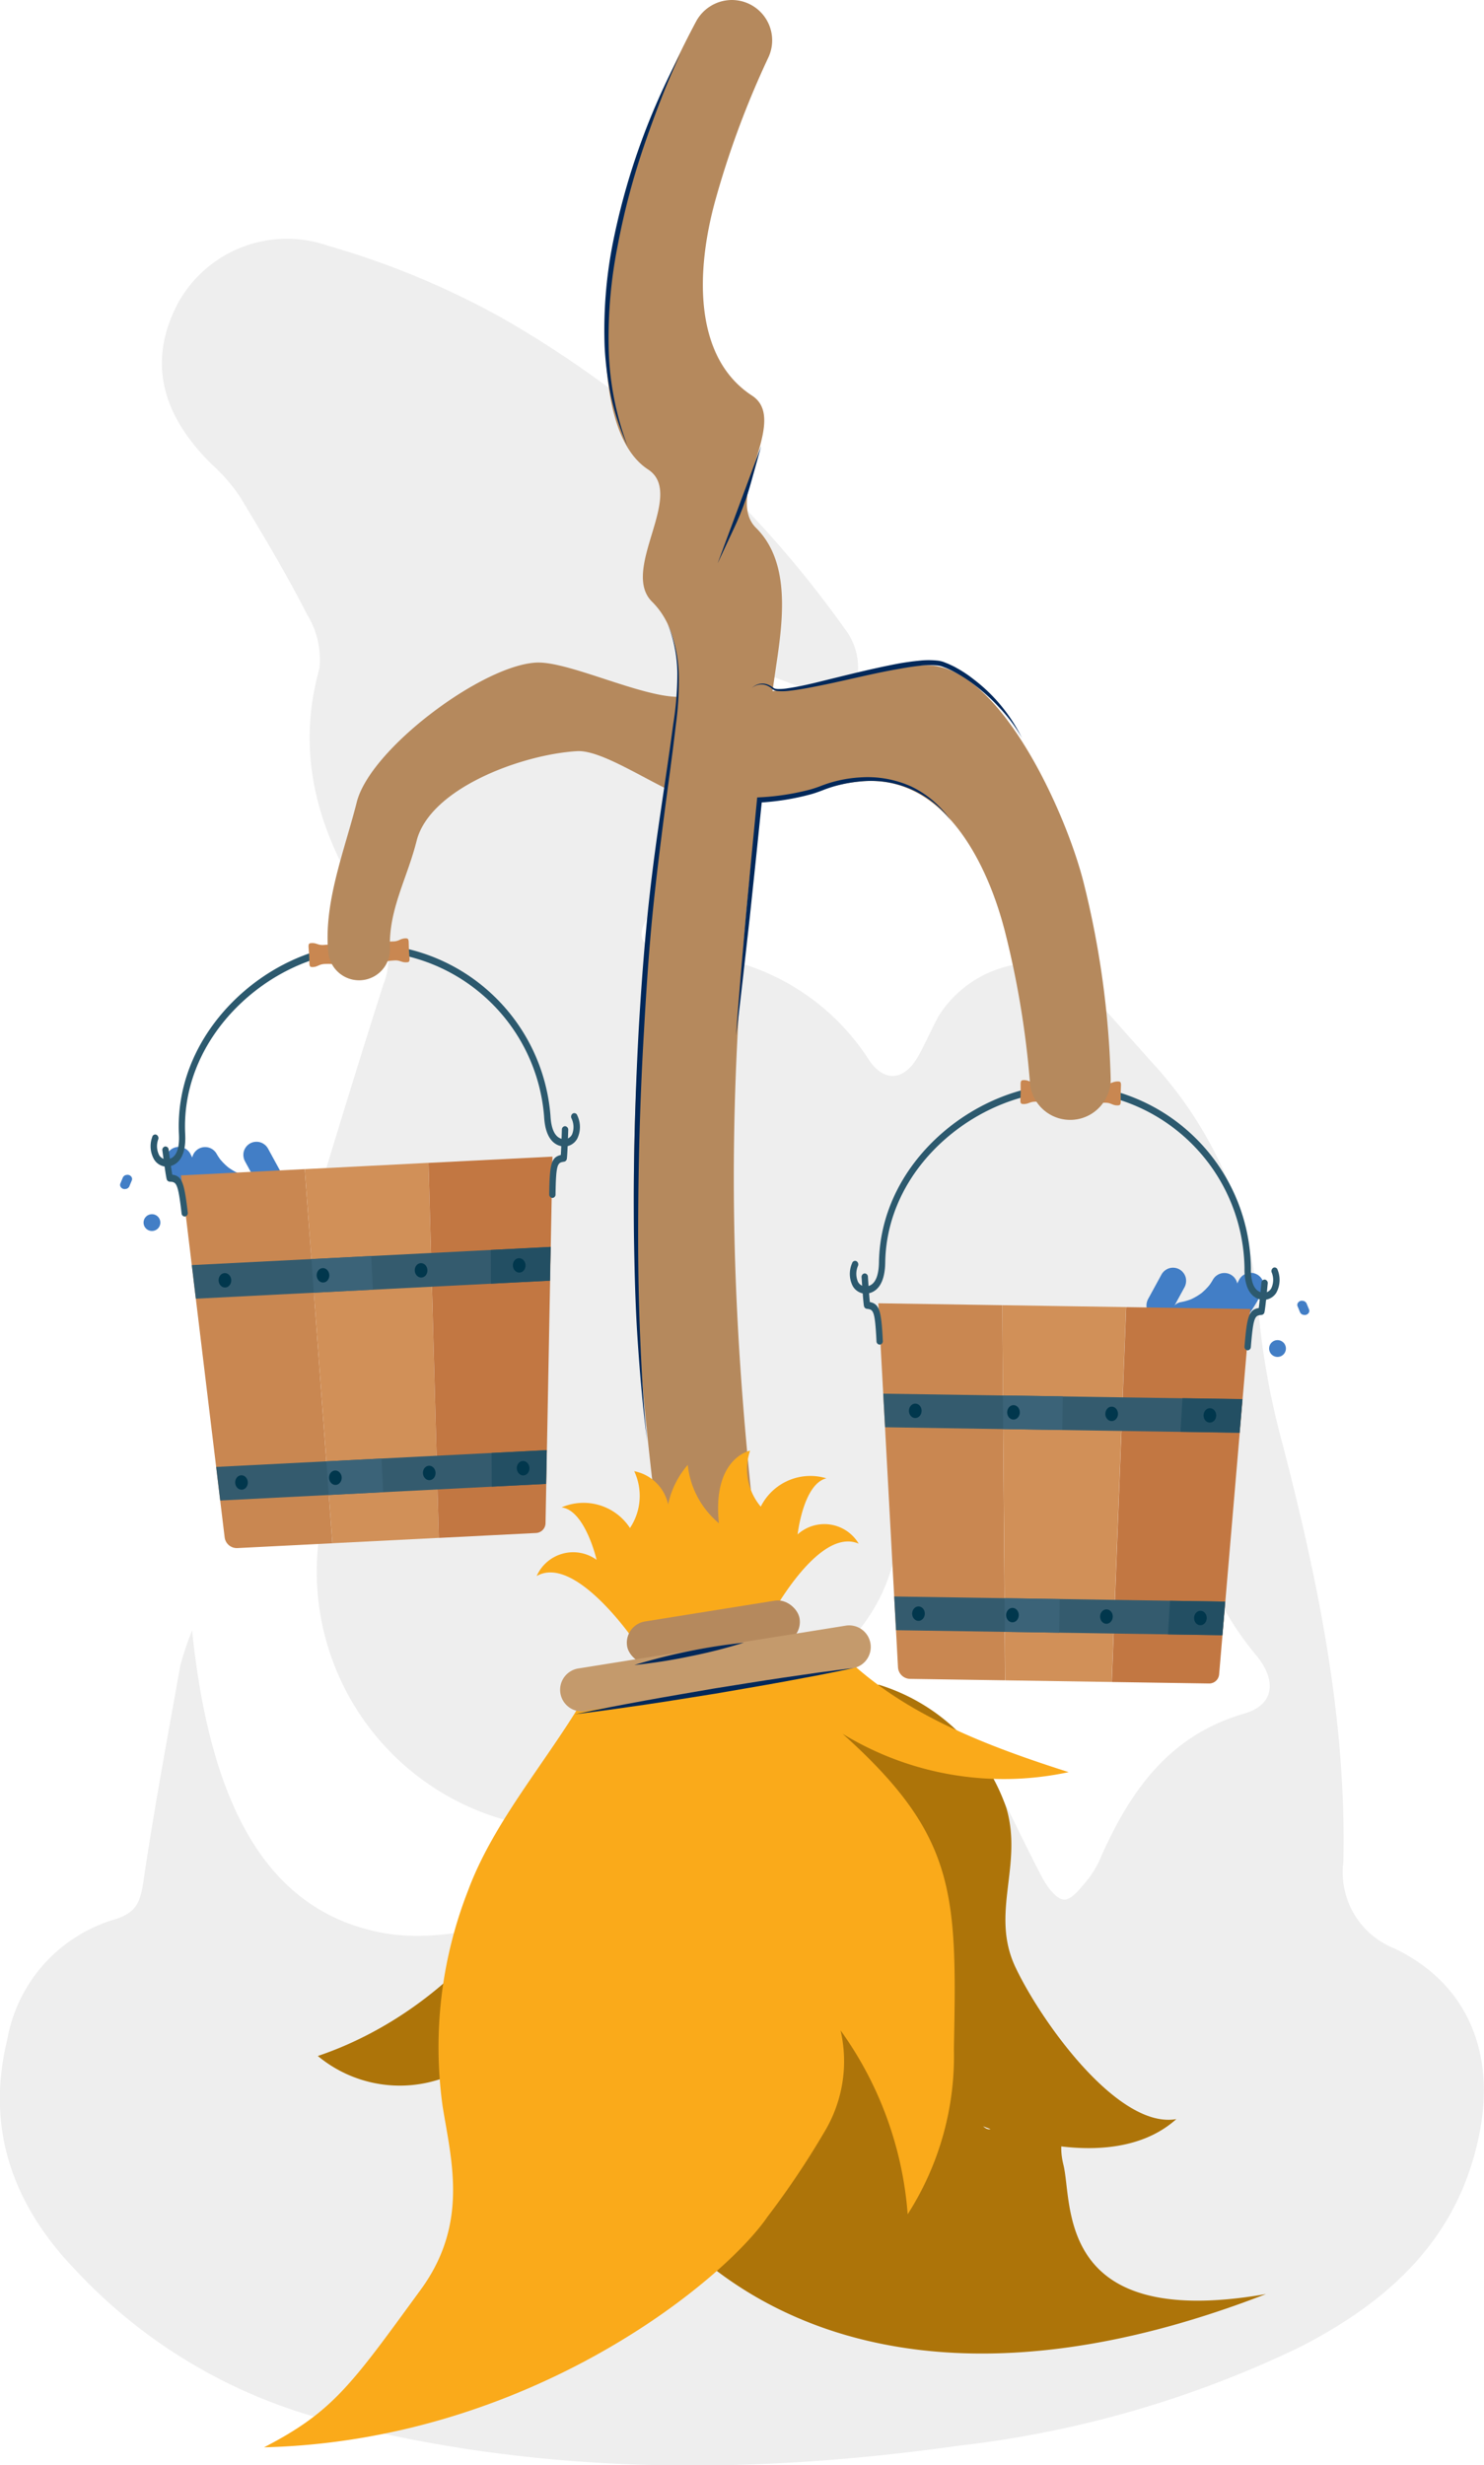 <svg xmlns="http://www.w3.org/2000/svg" width="61.908" height="102.802" viewBox="0 0 61.908 102.802"><g transform="translate(-3554.686 -284.032)"><g transform="translate(3554.686 294.016)"><path d="M3562.7,387.507c.794,7.688,3.343,11.693,7.844,12.589,3.479.693,8.668-1.2,10.191-3.957a13.9,13.9,0,0,0-2.009-.334,10.758,10.758,0,0,1-10.757-11.979c.243-2.766.679-5.5,2.528-7.635a28.757,28.757,0,0,1,4.006-3.259c.385-.308.75-.639,1.125-.96a4.691,4.691,0,0,0-1.469-.793c-2.044-.247-3.678.767-5.234,1.926-.96.714-1.913,1.437-2.726,2.049,1.407-4.618,2.892-9.621,4.481-14.592a2.7,2.7,0,0,0-.361-2.678c-2.148-3.165-3.413-6.551-2.308-10.493a3.572,3.572,0,0,0-.516-2.255c-.853-1.674-1.821-3.292-2.794-4.9a7.243,7.243,0,0,0-1.166-1.345c-2.2-2.161-2.67-4.412-1.4-6.78a5.192,5.192,0,0,1,6.238-2.348,34.36,34.36,0,0,1,7.347,3.062,45.006,45.006,0,0,1,14.2,12.9,2.666,2.666,0,0,1,.521,2.121c-.5,1.091-1.569.608-2.444.287-1.229-.45-2.441-.948-3.683-1.358a4.086,4.086,0,0,0-1.224-.018,4.673,4.673,0,0,0,.048,1.222c.388,1.25.814,2.49,1.286,3.71a3.278,3.278,0,0,1-.7,3.628c-.652.734-1.266,1.5-1.875,2.273-.634.8-.553,1.4.541,1.644a.741.741,0,0,0,.156.046,9.645,9.645,0,0,1,8.414,4.472c.667.939,1.486.8,2.055-.234.288-.526.529-1.077.811-1.607a4.747,4.747,0,0,1,5.188-2.1,1.278,1.278,0,0,1,.492.379c1.089,1.209,2.164,2.431,3.251,3.641a16.91,16.91,0,0,1,4.426,10.328,32.176,32.176,0,0,0,1.013,5.594c1.481,5.716,2.667,11.468,2.53,17.412a3.412,3.412,0,0,0,2.13,3.6c3,1.435,4.17,4.244,3.587,7.507-.8,4.47-3.715,7.158-7.511,9.107a44.3,44.3,0,0,1-14.231,4.12c-8.947,1.264-17.846,1.227-26.642-1.137a21.9,21.9,0,0,1-10.237-6.2c-2.579-2.691-3.748-5.846-2.833-9.6a6.389,6.389,0,0,1,4.457-5c.926-.28,1.094-.724,1.22-1.576.445-3.016,1.005-6.014,1.542-9.016A12.2,12.2,0,0,1,3562.7,387.507Zm28.883-10.566a18.854,18.854,0,0,0,.231,3.157c.8,3.15.317,5.918-2.068,8.25a9.506,9.506,0,0,0-.891,1.171c-1.121,1.508-.929,2,.909,2.3,6.861,1.115,5.437.3,8.378,5.951.206.4.6.944.932.959s.722-.519,1.018-.871a4.211,4.211,0,0,0,.561-.995c1.223-2.72,2.836-4.988,5.927-5.887,1.405-.409,1.285-1.529.487-2.464a12.754,12.754,0,0,1-2.939-8.624,11.968,11.968,0,0,0-.73-2.876,14.164,14.164,0,0,0-2.464,1.448,3.448,3.448,0,0,1-4.48.437,29.543,29.543,0,0,0-3.1-1.479A14.06,14.06,0,0,0,3591.583,376.94Z" transform="translate(-3554.686 -329.498)" fill="#eee"/></g><g transform="translate(3559.697 284.032)"><g transform="translate(0 0)"><g transform="translate(42.815 52.862)"><g transform="translate(1.001 0.228)"><path d="M3777.738,528.072a2.96,2.96,0,0,0,2.028-1.452.549.549,0,0,0-.948-.554,2.511,2.511,0,0,1-.2.3l.086-.111a2.525,2.525,0,0,1-.435.432l.111-.086a2.547,2.547,0,0,1-.552.321l.131-.055a2.435,2.435,0,0,1-.516.148.55.55,0,0,0-.328.252.549.549,0,0,0,.2.751.626.626,0,0,0,.423.055Z" transform="translate(-3777.042 -525.799)" fill="#427ec6"/></g><g transform="translate(2.868 0.218)"><path d="M3786.481,528.081a7.683,7.683,0,0,0,1.017-1.511.583.583,0,0,0,.056-.423.549.549,0,0,0-1-.131,7.132,7.132,0,0,1-.709,1.126l.086-.111q-.108.139-.222.273a.585.585,0,0,0-.161.388.559.559,0,0,0,.161.388.553.553,0,0,0,.388.161.544.544,0,0,0,.388-.161Z" transform="translate(-3785.544 -525.75)" fill="#427ec6"/></g><path d="M3773.506,526.613l.56-1.026a.574.574,0,0,0,.055-.423.561.561,0,0,0-.252-.328.554.554,0,0,0-.423-.055.561.561,0,0,0-.328.252l-.56,1.026a.578.578,0,0,0-.055.423.561.561,0,0,0,.252.328.555.555,0,0,0,.423.055.561.561,0,0,0,.328-.252Z" transform="translate(-3772.484 -524.759)" fill="#427ec6"/><g transform="translate(5.13 3.022)"><path d="M3796.185,539.222a.35.35,0,0,0,0-.7.35.35,0,0,0,0,.7Z" transform="translate(-3795.847 -538.522)" fill="#427ec6"/></g><g transform="translate(6.292 1.377)"><path d="M3801.146,531.254l.1.241a.132.132,0,0,0,.036.06.14.14,0,0,0,.056.046.16.16,0,0,0,.074.021.169.169,0,0,0,.08,0,.2.2,0,0,0,.12-.081.157.157,0,0,0,.02-.137l-.1-.241a.128.128,0,0,0-.036-.06.146.146,0,0,0-.056-.046.163.163,0,0,0-.074-.021.17.17,0,0,0-.08,0,.2.2,0,0,0-.12.081.156.156,0,0,0-.02.137Z" transform="translate(-3801.137 -531.029)" fill="#427ec6"/></g></g><g transform="translate(0 39.128)"><g transform="translate(0 8.483)"><g transform="translate(3.002 0.228)"><path d="M3593.279,504.16a2.959,2.959,0,0,1-2.028-1.452.549.549,0,1,1,.948-.554,2.466,2.466,0,0,0,.2.3l-.086-.111a2.529,2.529,0,0,0,.435.432l-.111-.086a2.554,2.554,0,0,0,.552.321l-.131-.055a2.455,2.455,0,0,0,.515.148.552.552,0,0,1,.328.252.549.549,0,0,1-.2.751.624.624,0,0,1-.423.055Z" transform="translate(-3591.181 -501.887)" fill="#427ec6"/></g><g transform="translate(1.901 0.218)"><path d="M3587.255,504.169a7.681,7.681,0,0,1-1.018-1.511.582.582,0,0,1-.055-.423.549.549,0,0,1,1-.131,7.107,7.107,0,0,0,.709,1.127l-.086-.111c.072.093.146.184.222.273a.586.586,0,0,1,.161.388.557.557,0,0,1-.161.388.551.551,0,0,1-.388.161.542.542,0,0,1-.388-.161Z" transform="translate(-3586.163 -501.838)" fill="#427ec6"/></g><g transform="translate(5.142)"><path d="M3601.556,502.7l-.56-1.026a.575.575,0,0,1-.055-.423.56.56,0,0,1,.252-.328.553.553,0,0,1,.423-.055.56.56,0,0,1,.328.252l.56,1.026a.576.576,0,0,1,.055.423.549.549,0,0,1-1,.131Z" transform="translate(-3600.923 -500.847)" fill="#427ec6"/></g><g transform="translate(0.991 3.022)"><path d="M3582.358,515.31a.35.35,0,0,1,0-.7.35.35,0,0,1,0,.7Z" transform="translate(-3582.021 -514.61)" fill="#427ec6"/></g><g transform="translate(0 1.377)"><path d="M3578,507.342l-.1.241a.13.13,0,0,1-.036.06.145.145,0,0,1-.056.046.163.163,0,0,1-.074.021.169.169,0,0,1-.08,0,.2.2,0,0,1-.12-.081.156.156,0,0,1-.02-.137l.1-.241a.13.13,0,0,1,.036-.06.146.146,0,0,1,.056-.046.164.164,0,0,1,.074-.021.17.17,0,0,1,.08,0,.2.2,0,0,1,.12.081.156.156,0,0,1,.02.137Z" transform="translate(-3577.508 -507.117)" fill="#427ec6"/></g></g><g transform="translate(1.278)"><g transform="translate(1.261 9.102)"><path d="M3594.234,506.05l-2.582.131-2.582.131,1.822,15.091a.512.512,0,0,0,.534.45l1.742-.088,2.219-.112Q3594.812,513.851,3594.234,506.05Z" transform="translate(-3589.071 -505.527)" fill="#c98751"/><path d="M3615.167,504.99l-2.582.131q.577,7.8,1.154,15.6l2.219-.112,2.219-.112q-.214-7.819-.429-15.639Z" transform="translate(-3607.421 -504.597)" fill="#d19058"/><path d="M3638.684,503.8l-2.582.131q.215,7.82.429,15.639l2.219-.112,1.832-.093a.417.417,0,0,0,.4-.408q.145-7.643.289-15.287Z" transform="translate(-3625.774 -503.668)" fill="#c27742"/></g><path d="M3606.069,522.232l.027-1.407-14.969.758.168,1.4Z" transform="translate(-3589.415 -507.955)" fill="#345b6e"/><path d="M3609.519,560.823l.027-1.407-13.792.7.168,1.4Z" transform="translate(-3593.025 -538.072)" fill="#345b6e"/><path d="M3648.1,560.938l2.266-.115q.014-.7.027-1.407l-2.3.116Q3648.1,560.235,3648.1,560.938Z" transform="translate(-3633.873 -538.072)" fill="#234f63"/><g transform="translate(16.623 7.835)"><path d="M3659.167,500.89h-.01a.145.145,0,0,1-.13-.155c.017-1.263.084-1.541.484-1.636.014-.2.032-.655.044-1.058a.138.138,0,0,1,.136-.143.146.146,0,0,1,.128.157c-.005.177-.033,1.063-.058,1.205a.139.139,0,0,1-.11.118c-.27.042-.343.053-.36,1.365A.141.141,0,0,1,3659.167,500.89Z" transform="translate(-3659.027 -497.898)" fill="#2c596e"/></g><path d="M3647.938,522.356l2.462-.125.026-1.407-2.495.126Q3647.935,521.654,3647.938,522.356Z" transform="translate(-3633.745 -507.955)" fill="#234f63"/><g transform="translate(0.488 8.68)"><path d="M3586.487,504.667a.141.141,0,0,1-.139-.133c-.15-1.3-.223-1.308-.5-1.322a.139.139,0,0,1-.122-.106c-.039-.139-.156-1.018-.179-1.193a.146.146,0,0,1,.111-.169.139.139,0,0,1,.151.128c.052.4.116.849.15,1.049.408.054.5.324.647,1.578a.145.145,0,0,1-.114.167Z" transform="translate(-3585.55 -501.743)" fill="#2c596e"/></g><g transform="translate(0 0.237)"><path d="M3600.636,471.738c-.251.013-.843-.086-.9-1.27a7.486,7.486,0,0,0-7.852-6.863c-3.534.179-7.329,3.476-7.119,7.621.06,1.185-.518,1.342-.77,1.355a.628.628,0,0,1-.519-.287,1.109,1.109,0,0,1-.087-.949.129.129,0,0,1,.165-.1.157.157,0,0,1,.088.189.828.828,0,0,0,.041.675.372.372,0,0,0,.3.169c.473-.024.544-.579.521-1.041-.219-4.317,3.709-7.75,7.367-7.935a7.772,7.772,0,0,1,8.132,7.15c.023.462.15,1.007.623.983a.373.373,0,0,0,.278-.2.827.827,0,0,0-.028-.676.156.156,0,0,1,.069-.2.129.129,0,0,1,.174.081,1.111,1.111,0,0,1,.01.953A.63.63,0,0,1,3600.636,471.738Z" transform="translate(-3583.328 -463.295)" fill="#2c596e"/></g><path d="M3615.377,462.316c.967-.049.962.056,1.474.03.228-.011.268-.118.479-.129.184-.009.133.085.154.494s.081.5-.1.507c-.211.011-.262-.091-.49-.08-.512.026-.5.13-1.464.179s-.961-.056-1.474-.03c-.228.012-.269.118-.479.129-.185.009-.134-.085-.155-.494s-.081-.5.1-.507c.211-.011.262.091.49.08C3614.427,462.469,3614.411,462.365,3615.377,462.316Z" transform="translate(-3606.714 -462.216)" fill="#c98751"/><path d="M3616.415,523.953l-.071-1.4-2.495.126q.052.7.1,1.4Z" transform="translate(-3607.147 -509.302)" fill="#3b6378"/><path d="M3619.059,562.408l-.071-1.4-2.3.117q.051.7.1,1.4Z" transform="translate(-3609.363 -539.313)" fill="#3b6378"/><g transform="translate(3.507 21.783)"><ellipse cx="0.264" cy="0.301" rx="0.264" ry="0.301" transform="translate(0 0.622) rotate(-2.9)" fill="#01374d"/><ellipse cx="0.264" cy="0.301" rx="0.264" ry="0.301" transform="translate(11.748 0.027) rotate(-2.9)" fill="#01374d"/><ellipse cx="0.264" cy="0.301" rx="0.264" ry="0.301" transform="translate(7.832 0.225) rotate(-2.9)" fill="#01374d"/><ellipse cx="0.264" cy="0.301" rx="0.264" ry="0.301" transform="translate(3.916 0.423) rotate(-2.9)" fill="#01374d"/></g><g transform="translate(2.815 13.325)"><ellipse cx="0.264" cy="0.301" rx="0.264" ry="0.301" transform="translate(0 0.649) rotate(-2.9)" fill="#01374d"/><ellipse cx="0.264" cy="0.301" rx="0.264" ry="0.301" transform="translate(12.276 0.027) rotate(-2.9)" fill="#01374d"/><ellipse cx="0.264" cy="0.301" rx="0.264" ry="0.301" transform="translate(8.184 0.234) rotate(-2.9)" fill="#01374d"/><ellipse cx="0.264" cy="0.301" rx="0.264" ry="0.301" transform="translate(4.092 0.441) rotate(-2.9)" fill="#01374d"/></g></g></g><g transform="translate(30.448 45.04)"><g transform="translate(1.183 9.308)"><path d="M3726.722,531.607l-2.585-.04-2.585-.04.821,15.178a.512.512,0,0,0,.5.484l1.744.027,2.222.034Q3726.783,539.429,3726.722,531.607Z" transform="translate(-3721.553 -531.527)" fill="#c98751"/><path d="M3747.68,531.931l-2.585-.04q.061,7.822.121,15.644l2.222.034,2.222.034q.3-7.817.6-15.633Z" transform="translate(-3739.925 -531.811)" fill="#d19058"/><path d="M3769.075,532.295l-2.585-.04q-.3,7.817-.6,15.633l2.222.034,1.833.028a.416.416,0,0,0,.421-.381q.649-7.617,1.3-15.235Z" transform="translate(-3756.15 -532.095)" fill="#c27742"/></g><path d="M3737.347,550.3l.119-1.4-14.986-.232.076,1.4Z" transform="translate(-3721.093 -535.591)" fill="#345b6e"/><path d="M3738.255,588.818l.12-1.4-13.809-.214.076,1.405Z" transform="translate(-3722.721 -565.669)" fill="#345b6e"/><path d="M3776.573,589.416l2.269.035.119-1.4-2.3-.036Q3776.616,588.714,3776.573,589.416Z" transform="translate(-3763.308 -566.301)" fill="#234f63"/><g transform="translate(16.459 8.318)"><path d="M3791.248,529.971h-.01a.145.145,0,0,1-.12-.163c.1-1.259.186-1.532.592-1.6.027-.2.074-.652.113-1.053a.138.138,0,0,1,.146-.134.146.146,0,0,1,.117.165c-.017.175-.1,1.059-.137,1.2a.139.139,0,0,1-.118.11c-.272.024-.345.031-.449,1.339A.141.141,0,0,1,3791.248,529.971Z" transform="translate(-3791.118 -527.02)" fill="#2c596e"/></g><path d="M3778.956,550.943l2.465.038.119-1.4-2.5-.039Q3779,550.242,3778.956,550.943Z" transform="translate(-3765.168 -536.277)" fill="#234f63"/><g transform="translate(0.482 8.06)"><path d="M3719.109,528.817a.14.14,0,0,1-.129-.142c-.064-1.311-.137-1.319-.408-1.352a.139.139,0,0,1-.114-.114c-.03-.141-.088-1.026-.1-1.2a.146.146,0,0,1,.122-.162.139.139,0,0,1,.142.138c.026.4.06.854.081,1.056.4.081.48.356.542,1.618a.145.145,0,0,1-.125.159Z" transform="translate(-3718.357 -525.845)" fill="#2c596e"/></g><g transform="translate(0 0.167)"><path d="M3733.439,498.9c-.252,0-.835-.141-.817-1.327a7.487,7.487,0,0,0-7.382-7.367c-3.537-.055-7.542,2.985-7.606,7.135-.018,1.186-.605,1.305-.857,1.3a.628.628,0,0,1-.5-.321,1.108,1.108,0,0,1-.024-.952.129.129,0,0,1,.171-.087.157.157,0,0,1,.076.194.827.827,0,0,0,0,.677.373.373,0,0,0,.284.189c.473.007.581-.542.588-1,.067-4.322,4.213-7.488,7.875-7.431a7.772,7.772,0,0,1,7.642,7.671c-.007.462.084,1.015.557,1.022a.372.372,0,0,0,.29-.18.826.826,0,0,0,.017-.676.157.157,0,0,1,.082-.191.128.128,0,0,1,.168.092,1.112,1.112,0,0,1-.053.951A.63.63,0,0,1,3733.439,498.9Z" transform="translate(-3716.164 -489.901)" fill="#2c596e"/></g><path d="M3750.648,489.17c.968.015.956.119,1.469.127.228,0,.276-.1.487-.1.185,0,.127.093.121.5s.048.5-.137.5c-.211,0-.256-.108-.484-.112-.513-.008-.5.1-1.472.082s-.956-.119-1.469-.127c-.229,0-.276.1-.487.1-.185,0-.128-.093-.122-.5s-.048-.5.137-.5c.211,0,.255.108.483.112C3749.689,489.26,3749.681,489.155,3750.648,489.17Z" transform="translate(-3741.433 -489.14)" fill="#c98751"/><path d="M3747.7,550.455l.022-1.4-2.5-.039q.005.7.011,1.4Z" transform="translate(-3738.846 -535.865)" fill="#3b6378"/><path d="M3747.805,588.966l.022-1.4-2.3-.036q.005.7.011,1.4Z" transform="translate(-3739.078 -565.922)" fill="#3b6378"/><g transform="translate(2.589 21.946)"><ellipse cx="0.301" cy="0.264" rx="0.301" ry="0.264" transform="matrix(0.015, -1, 1, 0.015, 0, 0.601)" fill="#01374d"/><ellipse cx="0.301" cy="0.264" rx="0.301" ry="0.264" transform="matrix(0.015, -1, 1, 0.015, 11.761, 0.783)" fill="#01374d"/><ellipse cx="0.301" cy="0.264" rx="0.301" ry="0.264" transform="matrix(0.015, -1, 1, 0.015, 7.841, 0.723)" fill="#01374d"/><ellipse cx="0.301" cy="0.264" rx="0.301" ry="0.264" transform="matrix(0.015, -1, 1, 0.015, 3.92, 0.662)" fill="#01374d"/></g><g transform="translate(2.455 13.488)"><ellipse cx="0.301" cy="0.264" rx="0.301" ry="0.264" transform="matrix(0.015, -1, 1, 0.015, 0, 0.601)" fill="#01374d"/><ellipse cx="0.301" cy="0.264" rx="0.301" ry="0.264" transform="matrix(0.015, -1, 1, 0.015, 12.29, 0.792)" fill="#01374d"/><ellipse cx="0.301" cy="0.264" rx="0.301" ry="0.264" transform="matrix(0.015, -1, 1, 0.015, 8.193, 0.728)" fill="#01374d"/><ellipse cx="0.301" cy="0.264" rx="0.301" ry="0.264" transform="matrix(0.015, -1, 1, 0.015, 4.097, 0.665)" fill="#01374d"/></g></g><g transform="translate(6.005)"><path d="M3674.894,284.035a1.683,1.683,0,0,1,1.627,2.387,37.812,37.812,0,0,0-2.207,5.932c-.8,2.865-.97,6.552,1.523,8.176,1.593,1.037-1.183,4.178.167,5.516,1.367,1.356,1.157,3.579.878,5.484-2.837,19.337-2.142,29.431.764,48.757a1.687,1.687,0,0,1-1.568,1.94l-.5.029a1.686,1.686,0,0,1-1.765-1.426c-2.953-19.429-4.122-26.778-1.27-46.222.28-1.9.489-4.128-.878-5.484-1.349-1.339,1.426-4.479-.167-5.516-2.492-1.623-1.865-8.167-1.065-11.032a37.863,37.863,0,0,1,3.063-7.636,1.7,1.7,0,0,1,1.4-.905Z" transform="translate(-3655.48 -284.032)" fill="#b5895d"/><g transform="translate(0 60.494)"><path d="M3638.482,603.972a8.157,8.157,0,0,1,5.316,5.146c.7,2.378-.683,4.381.373,6.623s4.274,6.77,6.716,6.343c-2.037,1.829-5.508,1.293-8.06.3,1.344,1.217.546-6.909,1.248-5.238s-1.116.97,1.682,3.536c1.336,1.225-.017,1.552.42,3.311.4,1.6-.365,6.926,8.45,5.387-20.1,7.789-29.138-4.485-29.231-13.14a12.445,12.445,0,0,1-4.6,3.928,5.354,5.354,0,0,1-5.723-.716c5.714-1.928,10.495-7.56,10.418-13.59Z" transform="translate(-3612.83 -594.21)" fill="#ad7409"/><path d="M3667.572,563.01s.235-2.106,1.2-2.339a2.312,2.312,0,0,0-2.737,1.181,2.419,2.419,0,0,1-.446-2.334s-1.585.3-1.3,3.027a3.67,3.67,0,0,1-1.3-2.433,3.675,3.675,0,0,0-.819,1.645,1.8,1.8,0,0,0-1.414-1.383,2.419,2.419,0,0,1-.177,2.369,2.312,2.312,0,0,0-2.854-.86c.986.121,1.461,2.186,1.461,2.186a1.666,1.666,0,0,0-2.5.677c1.638-.94,4.169,2.832,4.169,2.832l5.447-.891s2.083-4.037,3.818-3.291A1.666,1.666,0,0,0,3667.572,563.01Z" transform="translate(-3645.314 -559.518)" fill="#faaa1a"/><path d="M3618.217,599.087c-1.563,2.664-3.786,5.175-4.854,8.059a17.9,17.9,0,0,0-1.059,8.993c.363,2.258,1.1,4.885-.912,7.643-2.893,3.959-3.646,5.083-6.538,6.576,11.1-.278,19.2-6.975,21-9.611a35.484,35.484,0,0,0,2.422-3.619,5.7,5.7,0,0,0,.629-4.156,15.064,15.064,0,0,1,2.8,7.666,12.23,12.23,0,0,0,1.928-6.9c.125-6.449.134-8.859-4.646-13.136a12.91,12.91,0,0,0,9.434,1.6c-3.54-1.129-7.173-2.51-9.705-5.175Z" transform="translate(-3604.855 -588.797)" fill="#faaa1a"/></g><rect width="7.287" height="1.798" rx="0.899" transform="translate(15.003 67.758) rotate(-9.094)" fill="#b5895d"/><path d="M.9,0H12.2a.9.9,0,0,1,.9.9v0a.9.9,0,0,1-.9.9H.9A.9.9,0,0,1,0,.9v0A.9.9,0,0,1,.9,0Z" transform="translate(12.22 69.719) rotate(-9.094)" fill="#c49a6c"/><path d="M3632.018,411.229c-1.4.377-4.946-1.464-6.4-1.379-2.272.132-6.916,3.608-7.472,5.815-.513,2.039-1.377,4.147-1.193,6.241a1.3,1.3,0,0,0,.714,1.057h0a1.288,1.288,0,0,0,1.862-1.192c-.06-1.615.718-2.917,1.112-4.484.556-2.207,4.419-3.611,6.692-3.744,1.452-.085,4.683,2.606,6.088,2.229" transform="translate(-3614.278 -382.219)" fill="#b5895d"/><path d="M3692.465,411.433c1.836.493,6.652-1.173,8.549-1.063,2.97.172,5.673,6.165,6.4,9.049a37.846,37.846,0,0,1,1.131,8.149,1.7,1.7,0,0,1-.766,1.48h0a1.683,1.683,0,0,1-2.6-1.265,37.857,37.857,0,0,0-1.027-6.245c-.727-2.884-2.41-6.17-5.379-6.342-1.9-.11-3.773,1.162-5.609.67" transform="translate(-3673.227 -382.623)" fill="#b5895d"/></g></g></g><path d="M3676.526,402.487a5.693,5.693,0,0,1,.466,2.08,13.415,13.415,0,0,1-.122,2.14c-.164,1.418-.369,2.83-.548,4.245s-.353,2.829-.481,4.248-.22,2.842-.3,4.265c-.169,2.846-.243,5.7-.244,8.548,0,1.426.027,2.851.087,4.276s.139,2.849.288,4.268c-.185-1.415-.306-2.838-.4-4.262s-.126-2.852-.149-4.28c-.033-2.855.042-5.711.195-8.562.083-1.426.184-2.849.317-4.272s.309-2.84.513-4.252.422-2.822.61-4.236a13.307,13.307,0,0,0,.175-2.125A5.676,5.676,0,0,0,3676.526,402.487Z" transform="translate(-93.99 -92.444)" fill="#01285a"/><path d="M3692.837,368.717l-.747,2.011-1.072,2.886.711-1.523a12.21,12.21,0,0,0,.7-1.91Z" transform="translate(-106.395 -66.089)" fill="#01285a"/><path d="M3697.5,410.556a.655.655,0,0,1,.355-.181.634.634,0,0,1,.4.077c.062.028.117.08.17.109a.194.194,0,0,0,.082.026.416.416,0,0,0,.093.009,2.188,2.188,0,0,0,.389-.03c.522-.076,1.04-.2,1.556-.33,1.034-.253,2.068-.514,3.121-.711.264-.045.531-.083.8-.109a3.518,3.518,0,0,1,.823,0,1.194,1.194,0,0,1,.212.052l.191.076c.124.057.249.113.366.182a5,5,0,0,1,.676.449,6.874,6.874,0,0,1,2.031,2.459,6.446,6.446,0,0,0-.949-1.273,7.785,7.785,0,0,0-1.182-1.05,6.366,6.366,0,0,0-.666-.417,3.9,3.9,0,0,0-.351-.169l-.181-.069a.952.952,0,0,0-.177-.04,3.33,3.33,0,0,0-.771.012c-.261.029-.522.07-.782.117-1.045.177-2.078.441-3.122.659-.523.106-1.046.217-1.582.273a2.289,2.289,0,0,1-.407.006.5.5,0,0,1-.1-.017.262.262,0,0,1-.1-.043c-.061-.04-.1-.085-.159-.116A.61.61,0,0,0,3697.5,410.556Z" transform="translate(-111.45 -97.831)" fill="#01285a"/><path d="M3663.938,602.724c.961-.205,1.925-.386,2.891-.564s1.934-.337,2.9-.507c.969-.152,1.938-.313,2.909-.456l1.457-.211c.487-.062.973-.132,1.461-.187-.48.1-.962.2-1.444.294l-1.447.271c-.965.178-1.933.337-2.9.506-.97.152-1.937.314-2.909.456S3664.914,602.608,3663.938,602.724Z" transform="translate(-85.261 -247.208)" fill="#01285a"/><path d="M3675.195,596.906a24.889,24.889,0,0,1,4.571-.933,21.747,21.747,0,0,1-2.264.574A21.972,21.972,0,0,1,3675.195,596.906Z" transform="translate(-94.046 -243.442)" fill="#01285a"/><path d="M3672.7,293.956q-.454.964-.84,1.956t-.729,2a30.367,30.367,0,0,0-1.079,4.1,19.629,19.629,0,0,0-.377,4.213,12.328,12.328,0,0,0,.786,4.149,10.761,10.761,0,0,1-.678-2.022,13.59,13.59,0,0,1-.276-2.121,18.77,18.77,0,0,1,.33-4.26,28.823,28.823,0,0,1,2.864-8.014Z" transform="translate(-89.597 -7.745)" fill="#01285a"/><path d="M3694.522,442.391c.056-.821.126-1.64.19-2.46l.214-2.457.23-2.456.238-2.455.009-.092.094-.005a10.249,10.249,0,0,0,2.105-.322,5.243,5.243,0,0,0,.5-.169,5.36,5.36,0,0,1,1.6-.34,4.429,4.429,0,0,1,2.134.382,4.24,4.24,0,0,1,1.634,1.4,4.183,4.183,0,0,0-3.757-1.614,5.754,5.754,0,0,0-1.043.189,5.1,5.1,0,0,0-.5.166c-.167.066-.343.129-.518.179a10.422,10.422,0,0,1-2.15.348l.1-.1-.252,2.454-.259,2.453-.276,2.451C3694.722,440.758,3694.629,441.576,3694.522,442.391Z" transform="translate(-109.129 -115.185)" fill="#01285a"/></g></svg>